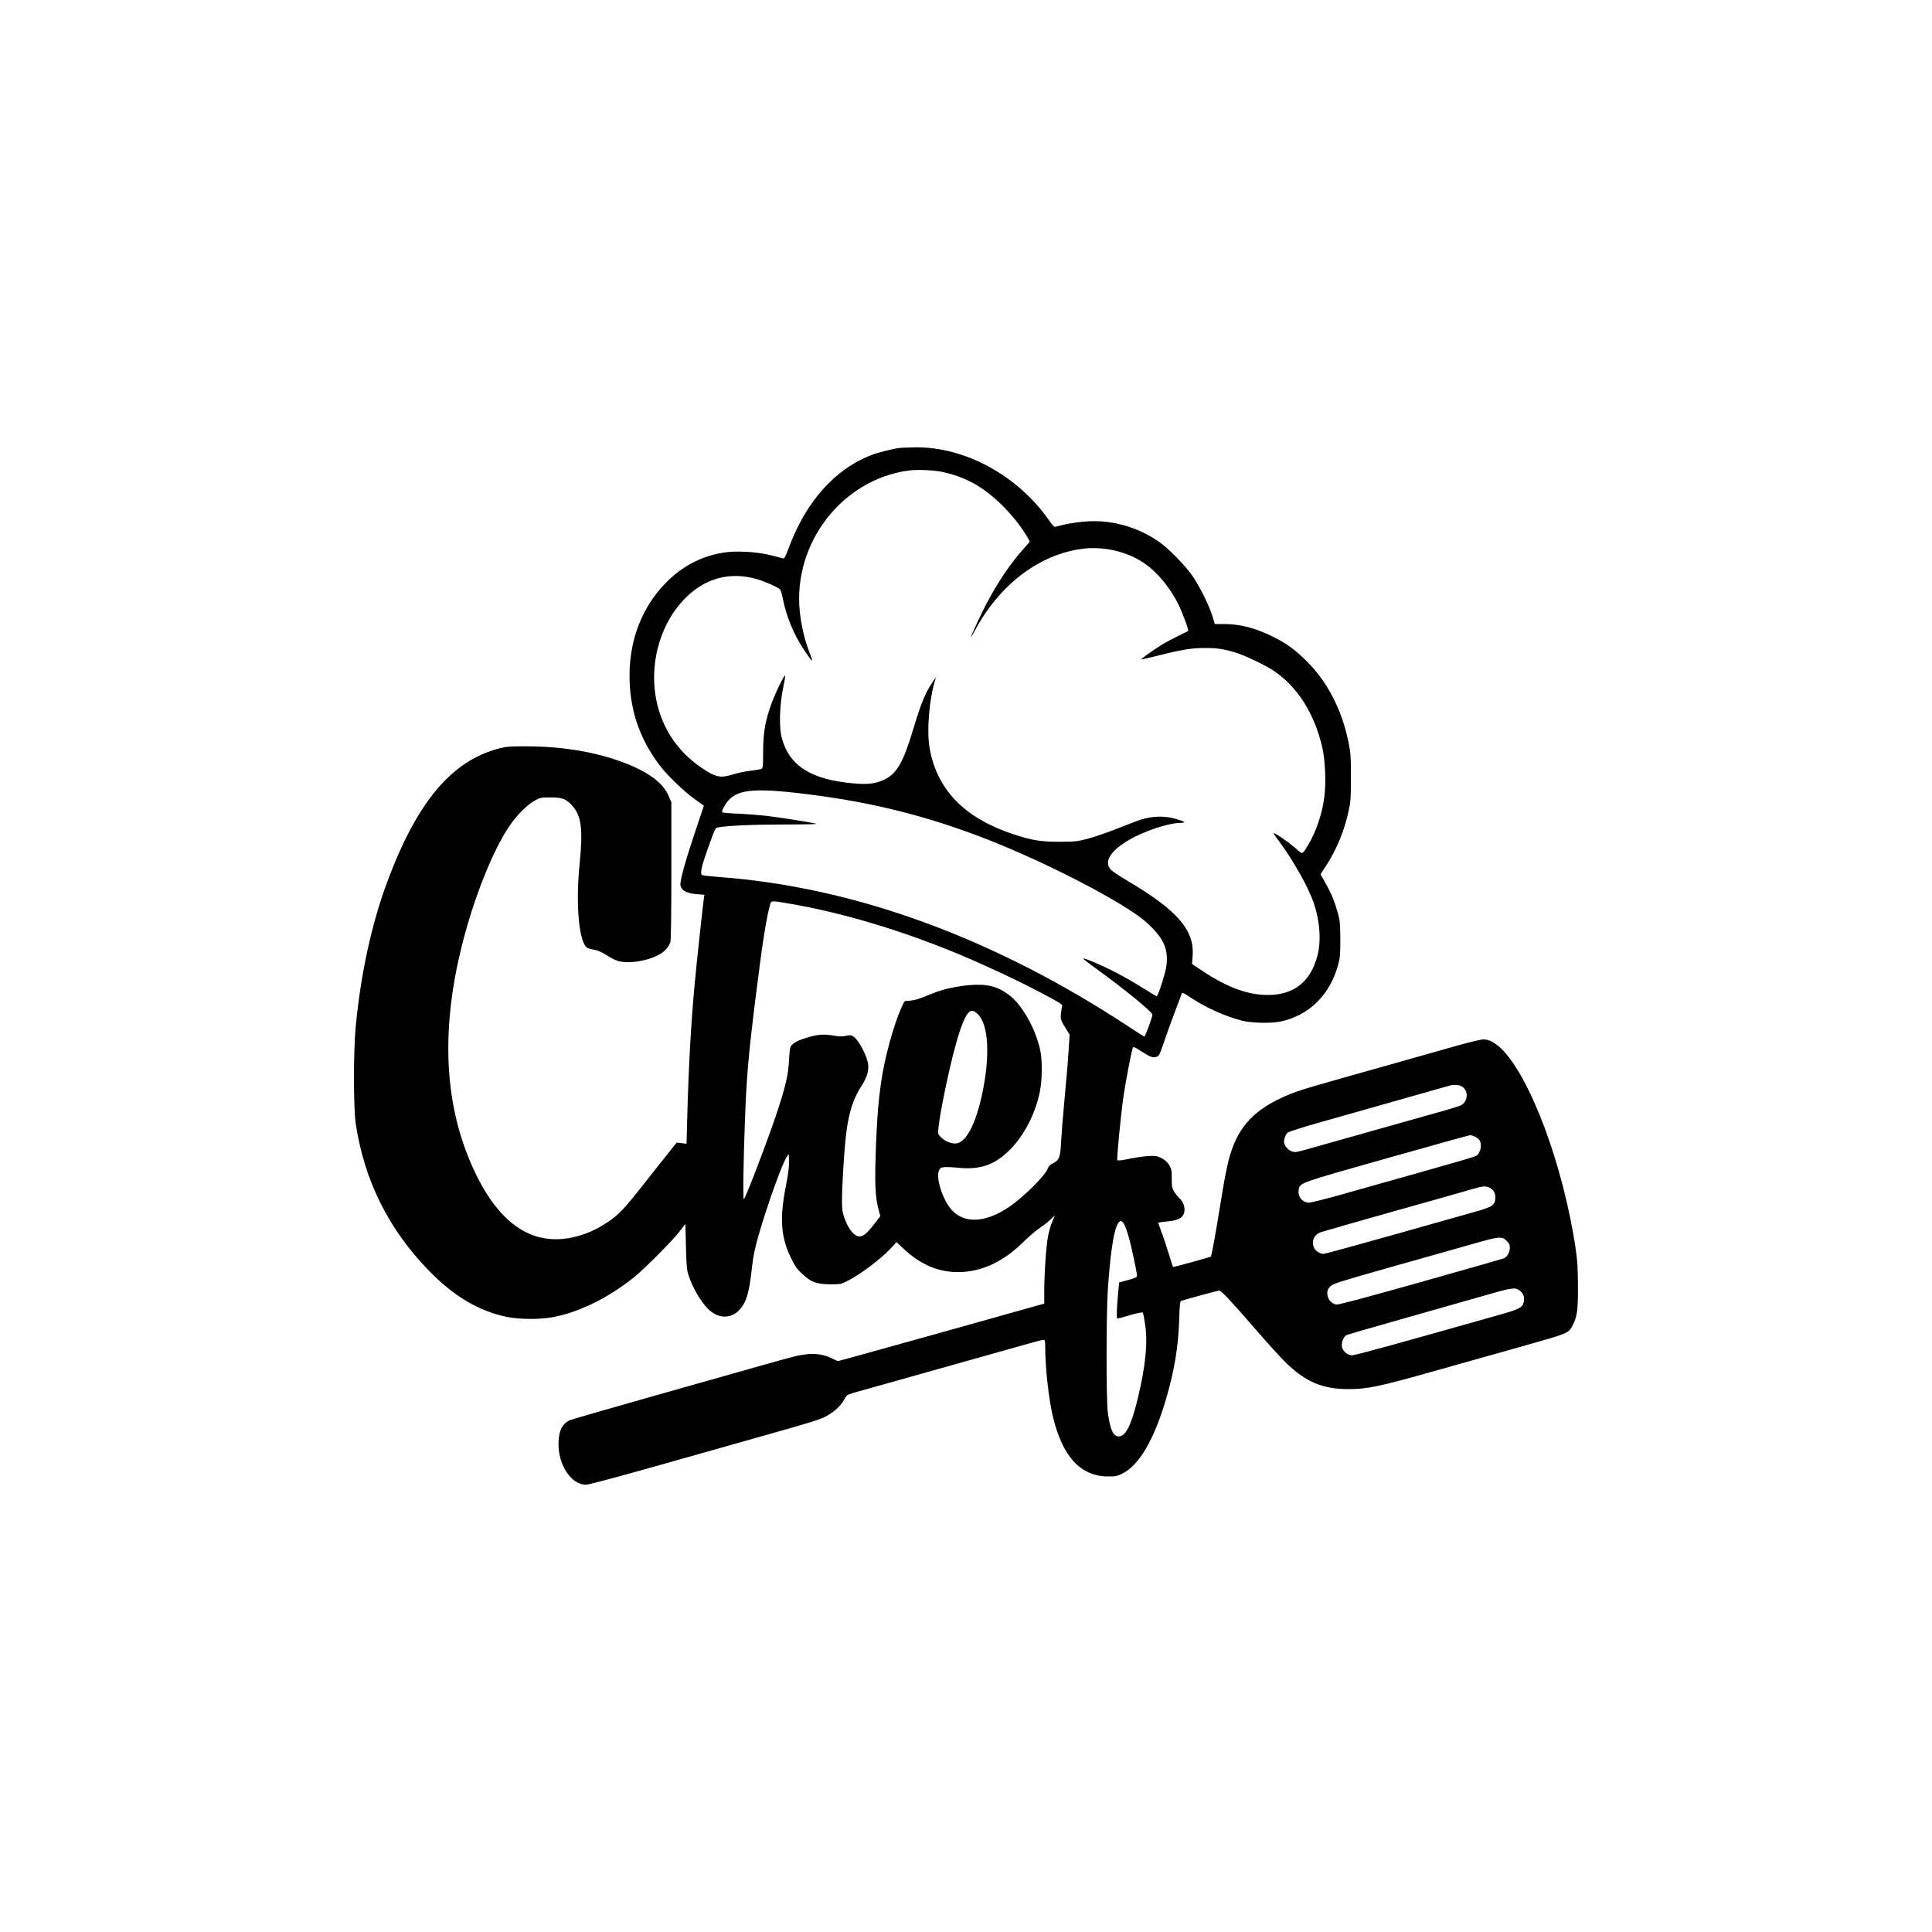 <?xml version="1.0" standalone="no"?>
<!DOCTYPE svg PUBLIC "-//W3C//DTD SVG 20010904//EN"
 "http://www.w3.org/TR/2001/REC-SVG-20010904/DTD/svg10.dtd">
<svg version="1.0" xmlns="http://www.w3.org/2000/svg"
 width="2000pt" height="2000pt" viewBox="0 0 2000 2000"
 preserveAspectRatio="xMidYMid meet">

<g transform="translate(0,2000) scale(0.1,-0.1)"
fill="#000000" stroke="none">
<path d="M9315 15363 c-63 -7 -221 -46 -282 -69 -389 -146 -692 -486 -873
-979 -26 -70 -41 -99 -51 -96 -8 2 -66 17 -129 33 -139 36 -359 49 -488 28
-233 -37 -437 -145 -605 -319 -241 -250 -369 -578 -370 -951 -2 -341 97 -642
301 -919 77 -106 260 -283 373 -363 l96 -68 -98 -292 c-54 -161 -110 -345
-125 -409 -24 -103 -25 -119 -13 -145 19 -40 75 -64 165 -71 l76 -6 -6 -41
c-11 -74 -75 -666 -95 -886 -38 -402 -63 -858 -77 -1392 l-7 -258 -51 6 -51 6
-126 -158 c-69 -88 -196 -247 -281 -355 -165 -207 -222 -261 -369 -349 -43
-27 -118 -63 -167 -80 -518 -189 -927 79 -1215 795 -251 624 -273 1359 -65
2189 120 480 313 968 486 1227 79 118 188 228 272 274 51 28 62 30 160 30 123
0 162 -15 228 -90 91 -103 108 -248 72 -600 -40 -392 -11 -771 67 -857 9 -10
32 -20 52 -23 61 -9 103 -26 169 -68 86 -54 124 -66 210 -67 157 -1 334 59
398 134 19 22 39 56 44 75 6 22 10 306 10 741 l0 705 -24 56 c-45 110 -146
204 -306 284 -303 151 -717 237 -1150 239 -190 1 -225 -2 -300 -21 -493 -126
-852 -553 -1159 -1376 -163 -437 -274 -945 -328 -1497 -25 -257 -25 -849 0
-1015 89 -587 339 -1089 757 -1519 256 -263 514 -417 800 -477 134 -28 341
-30 479 -5 273 50 579 200 848 417 106 85 406 387 473 477 l55 72 6 -232 c5
-206 8 -241 28 -303 42 -128 124 -268 203 -347 102 -102 239 -103 327 -3 70
80 97 175 126 440 13 118 29 190 70 335 89 308 238 724 287 800 l23 35 3 -76
c2 -56 -7 -125 -34 -265 -65 -330 -51 -521 56 -740 40 -82 60 -111 114 -161
92 -86 149 -107 291 -108 108 0 112 1 183 37 136 71 342 226 446 338 l57 62
57 -54 c170 -163 338 -243 529 -255 259 -16 505 89 732 315 53 52 128 116 168
143 39 26 90 66 112 88 23 23 41 39 41 37 0 -2 -12 -29 -26 -60 -14 -31 -34
-98 -44 -149 -20 -96 -40 -389 -40 -587 l0 -115 -1063 -298 c-584 -163 -1066
-297 -1071 -297 -5 0 -36 14 -71 31 -77 38 -166 51 -262 39 -87 -11 -117 -19
-458 -115 -143 -41 -644 -182 -1114 -315 -470 -133 -866 -247 -880 -255 -70
-36 -104 -104 -109 -220 -10 -232 127 -445 286 -445 22 0 327 81 678 180 352
100 734 207 849 240 916 258 906 255 1000 315 64 41 118 96 147 152 21 40 29
45 88 63 36 10 436 123 890 250 454 127 879 247 945 266 66 19 127 34 137 34
16 0 18 -10 18 -77 0 -210 37 -541 80 -720 99 -411 284 -613 565 -617 78 -1
97 2 147 26 177 83 337 355 461 783 85 292 125 537 134 812 5 164 8 193 22
197 102 31 380 106 392 106 22 0 124 -109 380 -405 114 -132 251 -283 305
-336 211 -206 383 -279 657 -279 191 0 315 26 886 187 284 80 704 198 934 263
453 128 455 128 497 211 47 90 55 151 55 399 -1 190 -5 264 -23 387 -128 872
-476 1801 -779 2085 -65 60 -121 88 -177 88 -25 0 -151 -30 -288 -69 -133 -38
-445 -126 -693 -196 -815 -229 -899 -254 -1002 -294 -341 -134 -520 -300 -618
-573 -41 -115 -72 -261 -119 -558 -42 -264 -93 -548 -101 -558 -5 -6 -389
-111 -392 -108 -2 2 -21 62 -43 134 -22 72 -55 173 -75 224 -19 51 -35 96 -35
99 0 4 39 10 88 14 132 11 183 45 184 124 0 43 -20 87 -52 116 -13 11 -36 40
-52 64 -26 41 -28 53 -28 140 0 82 -3 100 -25 137 -27 47 -77 82 -133 95 -43
10 -177 -4 -307 -32 -49 -10 -93 -15 -98 -10 -9 9 33 445 64 666 22 152 85
479 97 501 5 10 24 2 77 -33 101 -65 131 -77 166 -63 31 13 27 4 86 174 24 71
71 202 105 290 33 89 64 171 69 183 8 22 11 21 101 -38 157 -103 358 -193 526
-235 97 -25 295 -29 392 -10 299 61 516 273 603 590 19 70 22 106 22 261 -1
155 -4 192 -23 264 -34 125 -67 206 -127 313 l-55 98 54 82 c114 176 191 363
238 578 20 93 23 133 23 345 0 214 -3 252 -24 355 -71 346 -216 627 -435 846
-119 120 -216 189 -361 259 -176 86 -332 125 -493 125 l-97 0 -24 81 c-33 109
-127 299 -203 412 -78 115 -258 297 -362 367 -232 155 -501 225 -768 200 -103
-10 -204 -28 -275 -49 -32 -9 -33 -9 -87 68 -325 461 -866 755 -1379 750 -73
-1 -145 -4 -162 -6z m440 -248 c233 -50 415 -149 603 -330 101 -96 205 -225
270 -333 18 -29 32 -55 32 -58 0 -3 -28 -36 -61 -72 -134 -147 -267 -343 -389
-575 -56 -106 -160 -332 -160 -346 0 -3 20 30 43 74 257 478 674 792 1122 845
217 26 458 -32 631 -151 135 -92 265 -250 352 -424 46 -94 111 -271 101 -277
-2 -2 -48 -24 -102 -51 -54 -26 -128 -66 -165 -88 -79 -48 -224 -151 -219
-156 2 -1 82 17 178 41 236 60 343 78 479 78 127 1 204 -11 325 -49 93 -29
294 -124 380 -180 250 -163 428 -440 512 -793 31 -132 42 -370 23 -515 -22
-178 -82 -356 -166 -498 -63 -105 -59 -104 -118 -50 -86 77 -260 195 -241 163
5 -8 33 -49 64 -90 150 -204 301 -476 355 -640 60 -184 73 -378 36 -526 -70
-275 -242 -414 -516 -414 -206 0 -418 78 -672 246 l-112 75 6 82 c21 268 -158
475 -678 781 -80 47 -158 100 -172 117 -70 83 3 196 198 308 156 89 398 170
518 172 68 2 63 10 -27 38 -120 38 -249 36 -380 -5 -27 -9 -134 -50 -238 -91
-103 -41 -240 -88 -305 -105 -109 -29 -129 -31 -292 -32 -198 0 -290 15 -485
80 -498 165 -781 455 -860 879 -35 186 -6 528 61 732 10 29 -54 -67 -87 -129
-48 -94 -87 -200 -150 -412 -98 -326 -166 -444 -292 -505 -87 -43 -173 -54
-316 -41 -443 38 -669 180 -748 470 -30 109 -23 348 15 524 19 93 25 133 15
121 -37 -51 -117 -226 -152 -332 -54 -162 -71 -274 -71 -464 0 -113 -3 -159
-12 -166 -7 -5 -59 -15 -114 -21 -56 -6 -137 -23 -180 -37 -136 -43 -183 -33
-329 65 -266 179 -433 443 -481 760 -54 359 63 744 300 988 210 217 469 288
751 207 86 -25 218 -84 241 -108 7 -7 19 -49 28 -95 37 -186 114 -373 221
-532 87 -132 101 -140 58 -33 -50 124 -90 290 -104 436 -70 705 438 1363 1126
1456 88 12 258 5 350 -14z m-1494 -3325 c685 -79 1233 -208 1849 -437 600
-224 1407 -630 1709 -861 99 -77 185 -172 223 -250 43 -86 49 -191 19 -307
-29 -112 -78 -250 -88 -248 -4 1 -71 41 -148 89 -77 49 -203 121 -280 160
-136 71 -323 150 -332 141 -2 -3 58 -50 134 -104 285 -206 583 -449 583 -476
0 -23 -74 -227 -83 -227 -5 0 -72 42 -150 94 -1397 922 -2844 1453 -4250 1557
-92 7 -172 16 -178 20 -24 15 -10 84 61 281 67 190 76 208 99 212 96 19 372
31 688 31 200 0 350 3 335 7 -54 15 -390 68 -522 83 -74 8 -203 18 -287 22
-83 3 -157 9 -163 13 -9 5 -6 19 9 47 93 183 246 213 772 153z m-143 -1135
c648 -105 1392 -338 2074 -649 275 -125 355 -164 586 -284 195 -102 222 -120
217 -137 -3 -11 -9 -45 -12 -76 -6 -61 -2 -73 57 -167 l33 -52 -12 -182 c-6
-100 -25 -319 -41 -487 -16 -168 -32 -369 -36 -446 -7 -158 -19 -186 -91 -222
-24 -12 -40 -28 -46 -48 -23 -72 -253 -300 -405 -402 -244 -163 -462 -173
-593 -25 -92 104 -164 332 -128 407 12 26 21 30 59 33 24 2 88 -1 142 -7 111
-12 219 -2 304 30 244 92 471 413 540 766 22 108 24 312 5 408 -44 226 -190
486 -329 588 -123 90 -230 115 -419 98 -152 -15 -281 -46 -407 -100 -103 -44
-161 -60 -217 -61 -35 0 -37 -2 -66 -67 -84 -188 -177 -529 -212 -778 -29
-205 -39 -331 -51 -606 -18 -435 -12 -583 30 -731 l14 -47 -58 -75 c-109 -142
-154 -164 -221 -105 -49 43 -103 158 -115 244 -9 70 -2 289 21 595 25 345 71
525 177 688 54 83 75 150 70 216 -7 87 -101 266 -157 299 -22 13 -35 13 -74 4
-36 -8 -67 -8 -118 1 -104 18 -167 15 -264 -13 -100 -29 -152 -54 -180 -85
-17 -19 -21 -42 -27 -154 -7 -147 -32 -258 -119 -525 -92 -279 -330 -904 -349
-916 -10 -6 -5 387 11 800 17 473 36 687 115 1320 66 532 105 777 145 928 12
43 13 44 147 22z m2000 -1149 c117 -106 135 -439 46 -846 -66 -298 -159 -477
-259 -496 -47 -9 -120 19 -163 62 -33 33 -34 34 -27 101 16 159 107 597 176
849 72 263 129 375 181 359 13 -4 34 -17 46 -29z m5010 -750 c79 -41 72 -164
-11 -201 -18 -8 -135 -44 -262 -79 -283 -80 -1109 -313 -1302 -367 -126 -36
-146 -40 -177 -29 -38 12 -73 49 -82 86 -8 30 11 87 36 109 11 10 162 58 347
110 734 208 1299 368 1323 375 40 13 99 11 128 -4z m136 -520 c18 -8 41 -24
50 -37 33 -48 12 -142 -38 -168 -12 -6 -262 -79 -556 -162 -294 -83 -670 -188
-834 -235 -164 -46 -316 -84 -336 -84 -67 0 -119 65 -106 133 14 74 -9 66 911
326 468 132 856 240 863 240 7 1 28 -5 46 -13z m156 -531 c41 -21 60 -53 60
-102 0 -74 -31 -97 -195 -143 -77 -22 -459 -130 -850 -240 -390 -110 -720
-200 -733 -200 -36 0 -80 27 -97 60 -34 66 -5 137 67 164 23 8 365 106 758
217 393 110 758 213 810 229 111 33 141 35 180 15z m-3780 -384 c11 -22 31
-78 44 -125 27 -90 86 -369 86 -402 0 -16 -16 -24 -92 -45 l-93 -25 -11 -120
c-14 -144 -17 -254 -6 -254 4 0 63 16 131 36 68 19 127 32 131 27 4 -4 15 -62
25 -127 28 -187 3 -430 -75 -756 -68 -282 -127 -400 -198 -400 -58 0 -90 69
-114 250 -17 125 -17 1003 0 1265 23 344 55 578 94 668 26 60 50 62 78 8z
m3956 -165 c27 -27 34 -42 34 -72 0 -49 -29 -97 -66 -112 -16 -6 -406 -117
-867 -247 -582 -164 -847 -234 -865 -230 -54 12 -92 61 -92 118 0 31 7 46 33
71 30 29 78 44 632 201 330 93 706 199 835 236 278 80 308 83 356 35z m134
-515 c37 -27 51 -61 46 -106 -8 -66 -39 -85 -226 -138 -1094 -310 -1520 -427
-1553 -427 -54 0 -107 51 -107 104 0 43 22 91 48 105 10 5 268 80 573 166 305
87 685 195 844 240 300 87 328 91 375 56z"/>
</g>
</svg>
